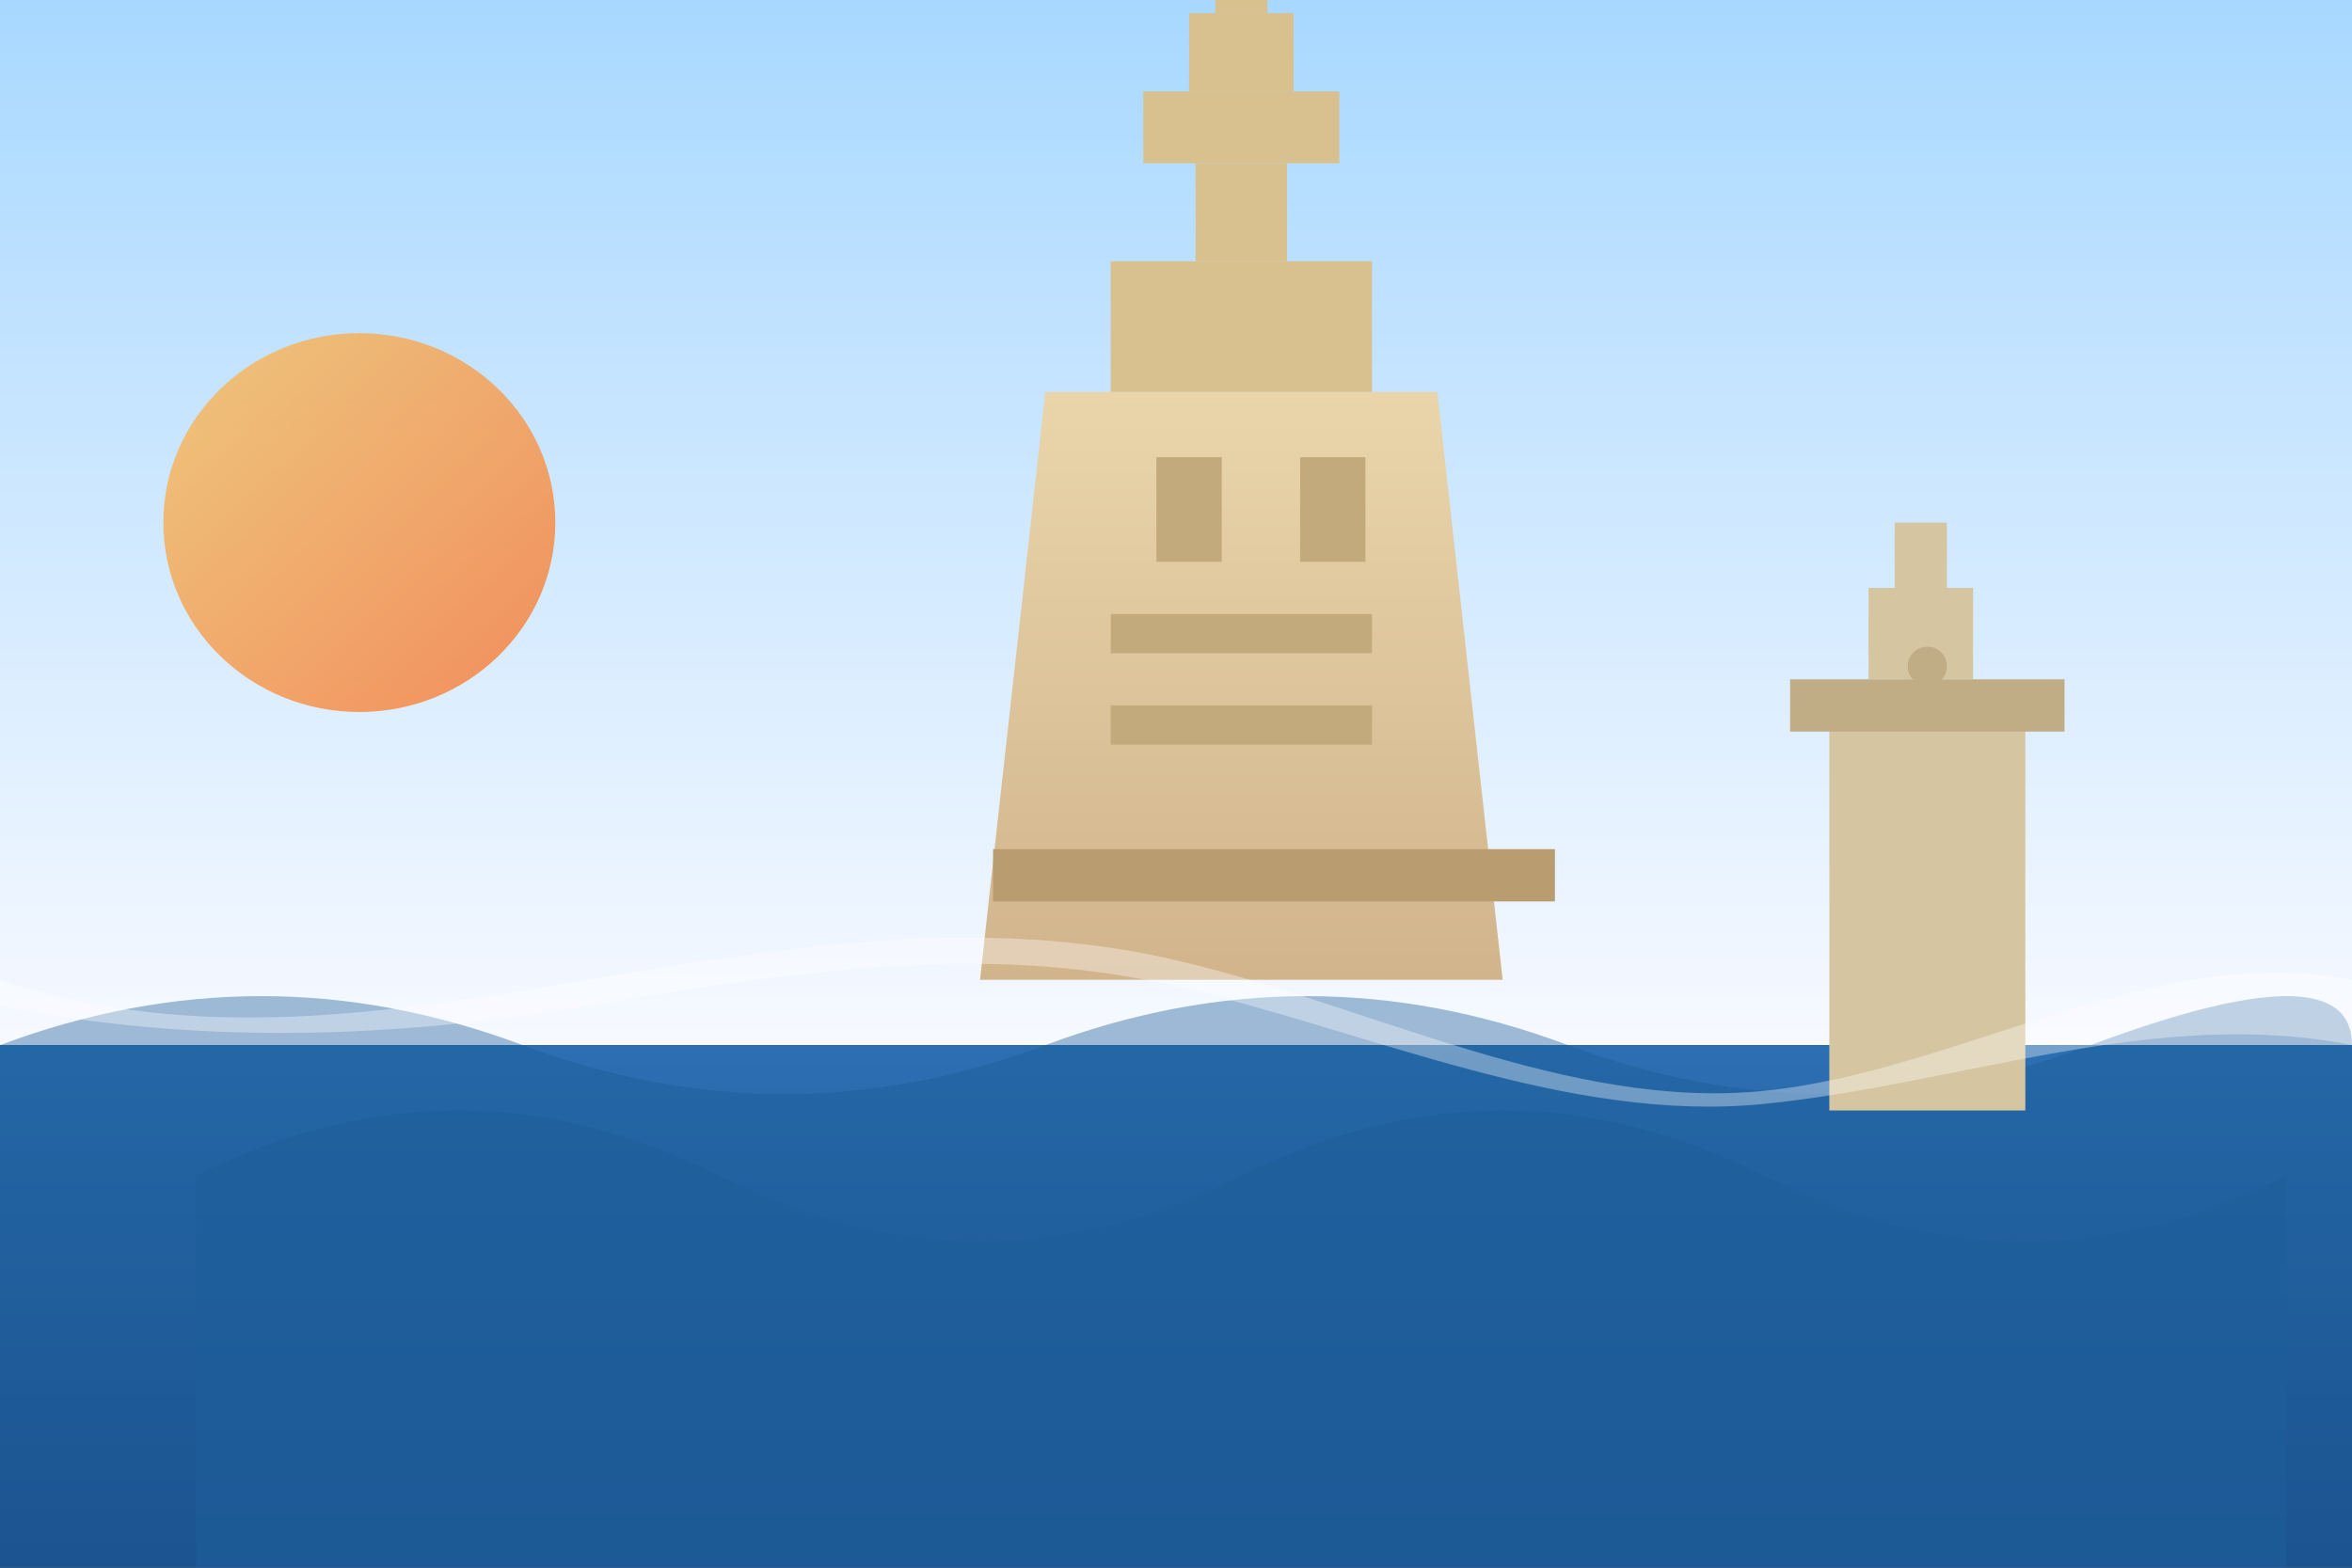 <svg width="720" height="480" viewBox="0 0 720 480" xmlns="http://www.w3.org/2000/svg">
  <rect x="0" y="0" width="720" height="480" fill="#333333" stroke="none"/>
  <defs>
    <linearGradient id="sky" x1="0" y1="0" x2="0" y2="1">
      <stop offset="0%" stop-color="#a8d8ff"/>
      <stop offset="100%" stop-color="#f7f9ff"/>
    </linearGradient>
    <linearGradient id="sea" x1="0" y1="0" x2="0" y2="1">
      <stop offset="0%" stop-color="#2c6fb2"/>
      <stop offset="100%" stop-color="#1d4f8c"/>
    </linearGradient>
    <linearGradient id="sunset" x1="0" y1="0" x2="1" y2="1">
      <stop offset="0%" stop-color="#f3c46f"/>
      <stop offset="100%" stop-color="#f5834a"/>
    </linearGradient>
    <linearGradient id="stone" x1="0" y1="0" x2="0" y2="1">
      <stop offset="0%" stop-color="#ead5aa"/>
      <stop offset="100%" stop-color="#d1b48c"/>
    </linearGradient>
  </defs>
  <rect width="720" height="320" fill="url(#sky)"/>
  <rect y="320" width="720" height="160" fill="url(#sea)"/>
  <ellipse cx="110" cy="160" rx="60" ry="58" fill="url(#sunset)" opacity="0.9"/>
  <path d="M0 320 Q80 290 160 320 T320 320 T480 320 T640 320 T720 320 V480 H0 Z" fill="#1a5a96" opacity="0.4"/>
  <g transform="translate(320,120)">
    <path d="M0 0 H120 L140 180 H-20 Z" fill="url(#stone)"/>
    <rect x="20" y="-40" width="80" height="40" fill="#d9c08f"/>
    <rect x="46" y="-70" width="28" height="30" fill="#d9c08f"/>
    <rect x="34" y="20" width="20" height="32" fill="#c3aa7d"/>
    <rect x="78" y="20" width="20" height="32" fill="#c3aa7d"/>
    <rect x="20" y="68" width="80" height="12" fill="#c3aa7d"/>
    <rect x="20" y="96" width="80" height="12" fill="#c3aa7d"/>
    <rect x="-16" y="140" width="172" height="16" fill="#b99d70"/>
    <rect x="30" y="-92" width="60" height="22" fill="#d9c08f"/>
    <rect x="44" y="-116" width="32" height="24" fill="#d9c08f"/>
    <rect x="52" y="-136" width="16" height="20" fill="#d9c08f"/>
  </g>
  <path d="M560 220 h60 v120 h-60 z" fill="#d5c6a1"/>
  <path d="M548 208 h84 v16 h-84 z" fill="#c0ac85"/>
  <rect x="572" y="180" width="32" height="28" fill="#d5c6a1"/>
  <rect x="580" y="160" width="16" height="20" fill="#d5c6a1"/>
  <circle cx="590" cy="204" r="6" fill="#c0ac85"/>
  <g opacity="0.6">
    <path d="M60 360 q80 -40 160 0 t160 0 t160 0 t160 0 v120 H60 Z" fill="#1c5d99"/>
  </g>
  <path d="M0 300 C60 320 120 310 180 300 C240 290 300 280 360 294 C420 308 480 340 540 334 C600 328 660 288 720 300 V320 C660 308 600 332 540 338 C480 344 420 316 360 302 C300 288 240 298 180 308 C120 318 60 320 0 308 Z" fill="rgba(255,255,255,0.35)"/>
</svg>
